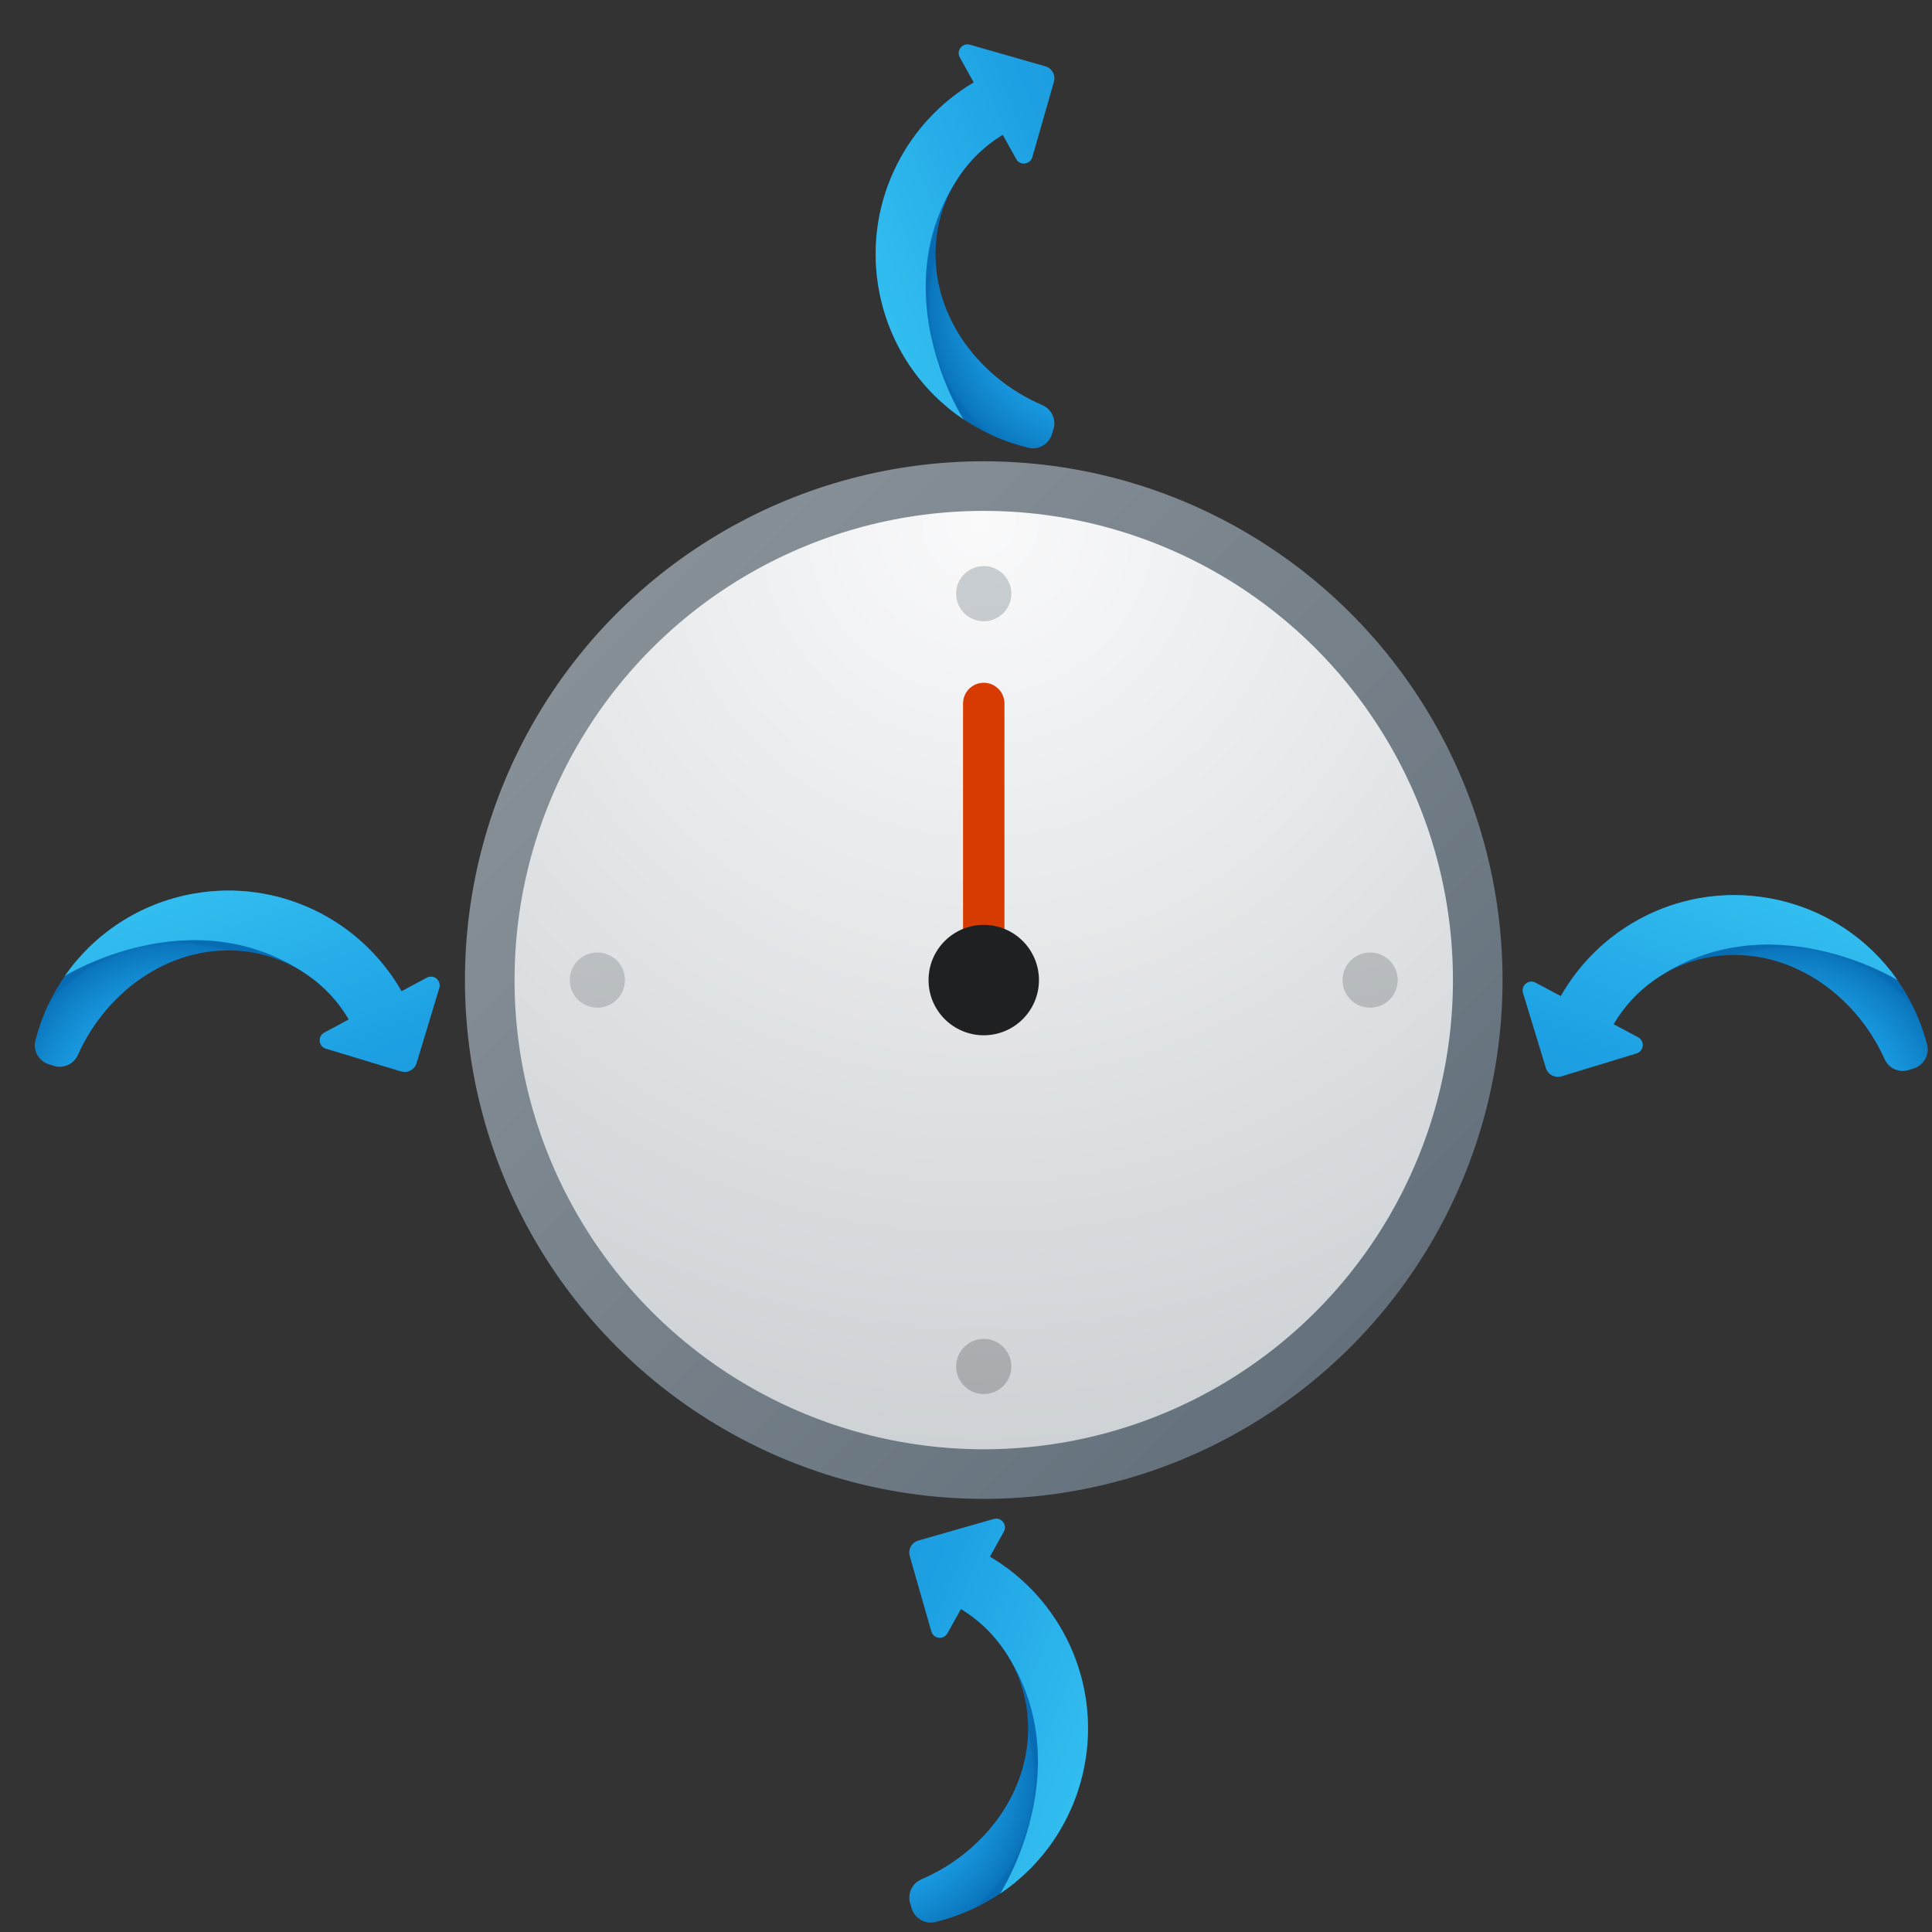 <?xml version="1.0" encoding="UTF-8" standalone="no"?>
<svg
    viewBox="0 0 70 70"
   width="70"
   height="70"
   version="1.1"
   id="svg11"
   sodipodi:docname="relojAlarma-ariba.svg"
   inkscape:version="1.3.2 (091e20e, 2023-11-25, custom)"
   xmlns:inkscape="http://www.inkscape.org/namespaces/inkscape"
   xmlns:sodipodi="http://sodipodi.sourceforge.net/DTD/sodipodi-0.dtd"
   xmlns="http://www.w3.org/2000/svg"
   xmlns:svg="http://www.w3.org/2000/svg">
  <rect x="0" y="0" width="70" height="70" fill="#333333" stroke="none"/>
  <defs
     id="defs11">
    <radialGradient
       id="U82P9tORUQOQwN6q6fq4Ja"
       cx="28.686"
       cy="21.073"
       r="17.032"
       gradientUnits="userSpaceOnUse"
       gradientTransform="matrix(0.131,0,0,0.131,34.243,24.801)">
      <stop
         offset="0.683"
         stop-color="#c24717"
         id="stop1-1"
         style="stop-color:#1898de;stop-opacity:1;" />
      <stop
         offset="0.756"
         stop-color="#bb4417"
         id="stop2-5"
         style="stop-color:#1691d8;stop-opacity:1;" />
      <stop
         offset="0.862"
         stop-color="#a83b18"
         id="stop3-4"
         style="stop-color:#1186cc;stop-opacity:1;" />
      <stop
         offset="0.987"
         stop-color="#892c1a"
         id="stop4-9"
         style="stop-color:#0a75bc;stop-opacity:1;" />
      <stop
         offset="1"
         stop-color="#852a1a"
         id="stop5-3"
         style="stop-color:#076cb3;stop-opacity:1;" />
    </radialGradient>
    <radialGradient
       id="U82P9tORUQOQwN6q6fq4Jb"
       cx="-243.314"
       cy="-250.927"
       r="17.032"
       gradientTransform="matrix(-0.131,0,0,-0.131,5.626,-8.448)"
       gradientUnits="userSpaceOnUse">
      <stop
         offset=".683"
         stop-color="#c24717"
         id="stop6-7" />
      <stop
         offset=".756"
         stop-color="#bb4417"
         id="stop7-9" />
      <stop
         offset=".862"
         stop-color="#a83b18"
         id="stop8-3" />
      <stop
         offset=".987"
         stop-color="#892c1a"
         id="stop9" />
      <stop
         offset="1"
         stop-color="#852a1a"
         id="stop10" />
    </radialGradient>
    <linearGradient
       id="U82P9tORUQOQwN6q6fq4Jc"
       x1="12.838"
       x2="34.961"
       y1="7.678"
       y2="40.027"
       gradientUnits="userSpaceOnUse"
       gradientTransform="matrix(0.131,0,0,0.131,34.243,24.801)">
      <stop
         offset="0"
         stop-color="#fed100"
         id="stop11"
         style="stop-color:#32bdef;stop-opacity:1;" />
      <stop
         offset="0.5"
         stop-color="#fed100"
         id="stop13"
         style="stop-color:#1ea2e4;stop-opacity:1;" />
      <stop
         offset="0.75"
         stop-color="#fed100"
         id="stop14"
         style="stop-color:#1a99de;stop-opacity:1;" />
      <stop
         offset="1"
         stop-color="#e36001"
         id="stop12"
         style="stop-color:#0a75bc;stop-opacity:1;" />
    </linearGradient>
    <radialGradient
       id="U82P9tORUQOQwN6q6fq4Ja-1"
       cx="28.686"
       cy="21.073"
       r="17.032"
       gradientUnits="userSpaceOnUse"
       gradientTransform="matrix(0.131,0,0,0.131,34.243,24.801)">
      <stop
         offset="0.683"
         stop-color="#c24717"
         id="stop1-1-1"
         style="stop-color:#1898de;stop-opacity:1;" />
      <stop
         offset="0.756"
         stop-color="#bb4417"
         id="stop2-5-5"
         style="stop-color:#1691d8;stop-opacity:1;" />
      <stop
         offset="0.862"
         stop-color="#a83b18"
         id="stop3-4-1"
         style="stop-color:#1186cc;stop-opacity:1;" />
      <stop
         offset="0.987"
         stop-color="#892c1a"
         id="stop4-9-3"
         style="stop-color:#0a75bc;stop-opacity:1;" />
      <stop
         offset="1"
         stop-color="#852a1a"
         id="stop5-3-6"
         style="stop-color:#076cb3;stop-opacity:1;" />
    </radialGradient>
    <linearGradient
       id="U82P9tORUQOQwN6q6fq4Jc-5"
       x1="12.838"
       x2="34.961"
       y1="7.678"
       y2="40.027"
       gradientUnits="userSpaceOnUse"
       gradientTransform="matrix(0.131,0,0,0.131,34.243,24.801)">
      <stop
         offset="0"
         stop-color="#fed100"
         id="stop11-9"
         style="stop-color:#32bdef;stop-opacity:1;" />
      <stop
         offset="0.5"
         stop-color="#fed100"
         id="stop13-8"
         style="stop-color:#1ea2e4;stop-opacity:1;" />
      <stop
         offset="0.75"
         stop-color="#fed100"
         id="stop14-5"
         style="stop-color:#1a99de;stop-opacity:1;" />
      <stop
         offset="1"
         stop-color="#e36001"
         id="stop12-5"
         style="stop-color:#0a75bc;stop-opacity:1;" />
    </linearGradient>
    <radialGradient
       id="U82P9tORUQOQwN6q6fq4Ja-9"
       cx="28.686"
       cy="21.073"
       r="17.032"
       gradientUnits="userSpaceOnUse"
       gradientTransform="matrix(0.131,0,0,0.131,34.243,24.801)">
      <stop
         offset="0.683"
         stop-color="#c24717"
         id="stop1-1-2"
         style="stop-color:#1898de;stop-opacity:1;" />
      <stop
         offset="0.756"
         stop-color="#bb4417"
         id="stop2-5-1"
         style="stop-color:#1691d8;stop-opacity:1;" />
      <stop
         offset="0.862"
         stop-color="#a83b18"
         id="stop3-4-3"
         style="stop-color:#1186cc;stop-opacity:1;" />
      <stop
         offset="0.987"
         stop-color="#892c1a"
         id="stop4-9-6"
         style="stop-color:#0a75bc;stop-opacity:1;" />
      <stop
         offset="1"
         stop-color="#852a1a"
         id="stop5-3-0"
         style="stop-color:#076cb3;stop-opacity:1;" />
    </radialGradient>
    <linearGradient
       id="U82P9tORUQOQwN6q6fq4Jc-0"
       x1="12.838"
       x2="34.961"
       y1="7.678"
       y2="40.027"
       gradientUnits="userSpaceOnUse"
       gradientTransform="matrix(0.131,0,0,0.131,34.243,24.801)">
      <stop
         offset="0"
         stop-color="#fed100"
         id="stop11-95"
         style="stop-color:#32bdef;stop-opacity:1;" />
      <stop
         offset="0.5"
         stop-color="#fed100"
         id="stop13-9"
         style="stop-color:#1ea2e4;stop-opacity:1;" />
      <stop
         offset="0.75"
         stop-color="#fed100"
         id="stop14-8"
         style="stop-color:#1a99de;stop-opacity:1;" />
      <stop
         offset="1"
         stop-color="#e36001"
         id="stop12-1"
         style="stop-color:#0a75bc;stop-opacity:1;" />
    </linearGradient>
    <radialGradient
       id="U82P9tORUQOQwN6q6fq4Ja-1-2"
       cx="28.686"
       cy="21.073"
       r="17.032"
       gradientUnits="userSpaceOnUse"
       gradientTransform="matrix(0.131,0,0,0.131,34.243,24.801)">
      <stop
         offset="0.683"
         stop-color="#c24717"
         id="stop1-1-1-7"
         style="stop-color:#1898de;stop-opacity:1;" />
      <stop
         offset="0.756"
         stop-color="#bb4417"
         id="stop2-5-5-9"
         style="stop-color:#1691d8;stop-opacity:1;" />
      <stop
         offset="0.862"
         stop-color="#a83b18"
         id="stop3-4-1-7"
         style="stop-color:#1186cc;stop-opacity:1;" />
      <stop
         offset="0.987"
         stop-color="#892c1a"
         id="stop4-9-3-0"
         style="stop-color:#0a75bc;stop-opacity:1;" />
      <stop
         offset="1"
         stop-color="#852a1a"
         id="stop5-3-6-5"
         style="stop-color:#076cb3;stop-opacity:1;" />
    </radialGradient>
    <linearGradient
       id="U82P9tORUQOQwN6q6fq4Jc-5-5"
       x1="12.838"
       x2="34.961"
       y1="7.678"
       y2="40.027"
       gradientUnits="userSpaceOnUse"
       gradientTransform="matrix(0.131,0,0,0.131,34.243,24.801)">
      <stop
         offset="0"
         stop-color="#fed100"
         id="stop11-9-3"
         style="stop-color:#32bdef;stop-opacity:1;" />
      <stop
         offset="0.5"
         stop-color="#fed100"
         id="stop13-8-3"
         style="stop-color:#1ea2e4;stop-opacity:1;" />
      <stop
         offset="0.75"
         stop-color="#fed100"
         id="stop14-5-9"
         style="stop-color:#1a99de;stop-opacity:1;" />
      <stop
         offset="1"
         stop-color="#e36001"
         id="stop12-5-5"
         style="stop-color:#0a75bc;stop-opacity:1;" />
    </linearGradient>
    <radialGradient
       id="U82P9tORUQOQwN6q6fq4Ja-9-2"
       cx="28.686"
       cy="21.073"
       r="17.032"
       gradientUnits="userSpaceOnUse"
       gradientTransform="matrix(0.131,0,0,0.131,34.243,24.801)">
      <stop
         offset="0.683"
         stop-color="#c24717"
         id="stop1-1-2-1"
         style="stop-color:#1898de;stop-opacity:1;" />
      <stop
         offset="0.756"
         stop-color="#bb4417"
         id="stop2-5-1-5"
         style="stop-color:#1691d8;stop-opacity:1;" />
      <stop
         offset="0.862"
         stop-color="#a83b18"
         id="stop3-4-3-9"
         style="stop-color:#1186cc;stop-opacity:1;" />
      <stop
         offset="0.987"
         stop-color="#892c1a"
         id="stop4-9-6-2"
         style="stop-color:#0a75bc;stop-opacity:1;" />
      <stop
         offset="1"
         stop-color="#852a1a"
         id="stop5-3-0-5"
         style="stop-color:#076cb3;stop-opacity:1;" />
    </radialGradient>
    <linearGradient
       id="U82P9tORUQOQwN6q6fq4Jc-0-4"
       x1="12.838"
       x2="34.961"
       y1="7.678"
       y2="40.027"
       gradientUnits="userSpaceOnUse"
       gradientTransform="matrix(0.131,0,0,0.131,34.243,24.801)">
      <stop
         offset="0"
         stop-color="#fed100"
         id="stop11-95-5"
         style="stop-color:#32bdef;stop-opacity:1;" />
      <stop
         offset="0.5"
         stop-color="#fed100"
         id="stop13-9-0"
         style="stop-color:#1ea2e4;stop-opacity:1;" />
      <stop
         offset="0.75"
         stop-color="#fed100"
         id="stop14-8-2"
         style="stop-color:#1a99de;stop-opacity:1;" />
      <stop
         offset="1"
         stop-color="#e36001"
         id="stop12-1-9"
         style="stop-color:#0a75bc;stop-opacity:1;" />
    </linearGradient>
  </defs>
  <sodipodi:namedview
     id="namedview11"
     pagecolor="#ffffff"
     bordercolor="#000000"
     borderopacity="0.25"
     inkscape:showpageshadow="2"
     inkscape:pageopacity="0.0"
     inkscape:pagecheckerboard="0"
     inkscape:deskcolor="#d1d1d1"
     inkscape:zoom="10.577139"
     inkscape:cx="39.093748"
     inkscape:cy="33.610223"
     inkscape:window-width="1920"
     inkscape:window-height="991"
     inkscape:window-x="-9"
     inkscape:window-y="-9"
     inkscape:window-maximized="1"
     inkscape:current-layer="svg11" />
  <linearGradient
     id="ardn4qMWM6qJppYdTWAANa"
     x1="9.858"
     x2="38.142"
     y1="9.858"
     y2="38.142"
     gradientUnits="userSpaceOnUse"
     gradientTransform="matrix(0.94,0,0,0.94,11.873,15.082)">
    <stop
       offset="0"
       stop-color="#889097"
       id="stop1" />
    <stop
       offset="1"
       stop-color="#64717c"
       id="stop2" />
  </linearGradient>
  <radialGradient
     id="ardn4qMWM6qJppYdTWAANb"
     cx="24"
     cy="24"
     r="18.5"
     gradientUnits="userSpaceOnUse">
    <stop
       offset="0"
       id="stop3" />
    <stop
       offset="1"
       stop-opacity="0"
       id="stop4" />
  </radialGradient>
  <radialGradient
     id="ardn4qMWM6qJppYdTWAANc"
     cx="23.89"
     cy="7.394"
     r="37.883"
     gradientUnits="userSpaceOnUse"
     gradientTransform="translate(10.429,13.638)">
    <stop
       offset="0"
       stop-color="#fafafb"
       id="stop5" />
    <stop
       offset="1"
       stop-color="#c8cdd1"
       id="stop6" />
  </radialGradient>
  <linearGradient
     id="ardn4qMWM6qJppYdTWAANd"
     x1="22.479"
     x2="25.719"
     y1="9.361"
     y2="40.548"
     gradientUnits="userSpaceOnUse"
     gradientTransform="translate(10.429,13.638)">
    <stop
       offset="0"
       stop-color="#c8cdd1"
       id="stop7" />
    <stop
       offset="1"
       stop-color="#a6aaad"
       id="stop8" />
  </linearGradient>
  <g
     id="g12"
     transform="translate(1.214,-2.128)">
    <circle
       cx="34.429"
       cy="37.638"
       r="18.797"
       fill="url(#ardn4qMWM6qJppYdTWAANa)"
       id="circle2"
       style="fill:url(#ardn4qMWM6qJppYdTWAANa);stroke-width:0.94" />
    <circle
       cx="34.429"
       cy="37.638"
       r="17"
       fill="url(#ardn4qMWM6qJppYdTWAANc)"
       id="circle6"
       style="fill:url(#ardn4qMWM6qJppYdTWAANc)" />
    <path
       fill="url(#ardn4qMWM6qJppYdTWAANd)"
       d="m 35.429,23.638 c 0,0.552 -0.448,1 -1,1 -0.552,0 -1,-0.448 -1,-1 0,-0.552 0.448,-1 1,-1 0.552,0 1,0.448 1,1 z m -1,27 c -0.552,0 -1,0.448 -1,1 0,0.552 0.448,1 1,1 0.552,0 1,-0.448 1,-1 0,-0.552 -0.448,-1 -1,-1 z m 14,-14 c -0.552,0 -1,0.448 -1,1 0,0.552 0.448,1 1,1 0.552,0 1,-0.448 1,-1 0,-0.552 -0.448,-1 -1,-1 z m -28,0 c -0.552,0 -1,0.448 -1,1 0,0.552 0.448,1 1,1 0.552,0 1,-0.448 1,-1 0,-0.552 -0.448,-1 -1,-1 z"
       id="path8"
       style="fill:url(#ardn4qMWM6qJppYdTWAANd)" />
    <path
       fill="#d83b01"
       d="m 34.429,38.366 c -0.414,0 -0.75,-0.336 -0.75,-0.75 v -10 c 0,-0.414 0.336,-0.75 0.75,-0.75 0.414,0 0.75,0.336 0.75,0.75 v 10 c 0,0.414 -0.336,0.75 -0.75,0.75 z"
       id="path9" />
    <circle
       cx="34.429"
       cy="37.638"
       r="2"
       fill="#1e2021"
       id="circle11" />
  </g>
  <g
     id="g11"
     transform="matrix(1.583,2.262,-2.262,1.583,66.86,-89.14)">
    <path
       fill="url(#U82P9tORUQOQwN6q6fq4Ja)"
       d="m 38.433,25.884 0.021,-0.065 c 0.043,-0.132 -0.024,-0.278 -0.154,-0.326 -1.212,-0.454 -2.601,0.047 -3.225,1.22 -0.411,0.771 -0.397,1.655 -0.04,2.384 l 0.701,-0.355 c -0.246,-0.509 -0.254,-1.124 0.032,-1.66 0.44,-0.827 1.433,-1.201 2.368,-1.023 0.129,0.025 0.257,-0.05 0.298,-0.175 z"
       id="path5"
       style="fill:url(#U82P9tORUQOQwN6q6fq4Ja);stroke-width:0.131" />
    <path
       fill="url(#U82P9tORUQOQwN6q6fq4Jc)"
       d="m 35.552,27.943 c 0,0.262 0.057,0.524 0.169,0.767 l 0.325,-0.165 c 0.092,-0.046 0.193,0.041 0.162,0.138 l -0.319,0.98 c -0.028,0.086 -0.12,0.133 -0.206,0.105 l -0.98,-0.319 c -0.098,-0.032 -0.108,-0.166 -0.017,-0.212 l 0.336,-0.171 c -0.462,-0.972 -0.293,-2.17 0.512,-2.974 0.511,-0.511 1.181,-0.767 1.851,-0.767 0,0 -1.833,0.786 -1.833,2.618 z"
       id="path12"
       style="fill:url(#U82P9tORUQOQwN6q6fq4Jc);stroke-width:0.131"
       sodipodi:nodetypes="sccccccccscss" />
  </g>
  <g
     id="g11-4"
     transform="matrix(-1.578,2.265,2.265,1.578,3.977,-89.277)">
    <path
       fill="url(#U82P9tORUQOQwN6q6fq4Ja)"
       d="m 38.433,25.884 0.021,-0.065 c 0.043,-0.132 -0.024,-0.278 -0.154,-0.326 -1.212,-0.454 -2.601,0.047 -3.225,1.22 -0.411,0.771 -0.397,1.655 -0.04,2.384 l 0.701,-0.355 c -0.246,-0.509 -0.254,-1.124 0.032,-1.66 0.44,-0.827 1.433,-1.201 2.368,-1.023 0.129,0.025 0.257,-0.05 0.298,-0.175 z"
       id="path5-4"
       style="fill:url(#U82P9tORUQOQwN6q6fq4Ja-1);stroke-width:0.131" />
    <path
       fill="url(#U82P9tORUQOQwN6q6fq4Jc)"
       d="m 35.552,27.943 c 0,0.262 0.057,0.524 0.169,0.767 l 0.325,-0.165 c 0.092,-0.046 0.193,0.041 0.162,0.138 l -0.319,0.98 c -0.028,0.086 -0.12,0.133 -0.206,0.105 l -0.98,-0.319 c -0.098,-0.032 -0.108,-0.166 -0.017,-0.212 l 0.336,-0.171 c -0.462,-0.972 -0.293,-2.17 0.512,-2.974 0.511,-0.511 1.181,-0.767 1.851,-0.767 0,0 -1.833,0.786 -1.833,2.618 z"
       id="path12-6"
       style="fill:url(#U82P9tORUQOQwN6q6fq4Jc-5);stroke-width:0.131"
       sodipodi:nodetypes="sccccccccscss" />
  </g>
  <g
     id="g11-8"
     transform="matrix(2.288,1.544,1.544,-2.288,-89.728,15.418)">
    <path
       fill="url(#U82P9tORUQOQwN6q6fq4Ja)"
       d="m 38.433,25.884 0.021,-0.065 c 0.043,-0.132 -0.024,-0.278 -0.154,-0.326 -1.212,-0.454 -2.601,0.047 -3.225,1.22 -0.411,0.771 -0.397,1.655 -0.04,2.384 l 0.701,-0.355 c -0.246,-0.509 -0.254,-1.124 0.032,-1.66 0.44,-0.827 1.433,-1.201 2.368,-1.023 0.129,0.025 0.257,-0.05 0.298,-0.175 z"
       id="path5-6"
       style="fill:url(#U82P9tORUQOQwN6q6fq4Ja-9);stroke-width:0.131" />
    <path
       fill="url(#U82P9tORUQOQwN6q6fq4Jc)"
       d="m 35.552,27.943 c 0,0.262 0.057,0.524 0.169,0.767 l 0.325,-0.165 c 0.092,-0.046 0.193,0.041 0.162,0.138 l -0.319,0.98 c -0.028,0.086 -0.12,0.133 -0.206,0.105 l -0.98,-0.319 c -0.098,-0.032 -0.108,-0.166 -0.017,-0.212 l 0.336,-0.171 c -0.462,-0.972 -0.293,-2.17 0.512,-2.974 0.511,-0.511 1.181,-0.767 1.851,-0.767 0,0 -1.833,0.786 -1.833,2.618 z"
       id="path12-5"
       style="fill:url(#U82P9tORUQOQwN6q6fq4Jc-0);stroke-width:0.131"
       sodipodi:nodetypes="sccccccccscss" />
  </g>
  <g
     id="g11-8-3"
     transform="matrix(-2.288,1.544,-1.544,-2.288,160.875,68.833)">
    <path
       fill="url(#U82P9tORUQOQwN6q6fq4Ja)"
       d="m 38.433,25.884 0.021,-0.065 c 0.043,-0.132 -0.024,-0.278 -0.154,-0.326 -1.212,-0.454 -2.601,0.047 -3.225,1.22 -0.411,0.771 -0.397,1.655 -0.04,2.384 l 0.701,-0.355 c -0.246,-0.509 -0.254,-1.124 0.032,-1.66 0.44,-0.827 1.433,-1.201 2.368,-1.023 0.129,0.025 0.257,-0.05 0.298,-0.175 z"
       id="path5-6-9"
       style="fill:url(#U82P9tORUQOQwN6q6fq4Ja-9-2);stroke-width:0.131" />
    <path
       fill="url(#U82P9tORUQOQwN6q6fq4Jc)"
       d="m 35.552,27.943 c 0,0.262 0.057,0.524 0.169,0.767 l 0.325,-0.165 c 0.092,-0.046 0.193,0.041 0.162,0.138 l -0.319,0.98 c -0.028,0.086 -0.12,0.133 -0.206,0.105 l -0.98,-0.319 c -0.098,-0.032 -0.108,-0.166 -0.017,-0.212 l 0.336,-0.171 c -0.462,-0.972 -0.293,-2.17 0.512,-2.974 0.511,-0.511 1.181,-0.767 1.851,-0.767 0,0 -1.833,0.786 -1.833,2.618 z"
       id="path12-5-1"
       style="fill:url(#U82P9tORUQOQwN6q6fq4Jc-0-4);stroke-width:0.131"
       sodipodi:nodetypes="sccccccccscss" />
  </g>
</svg>
